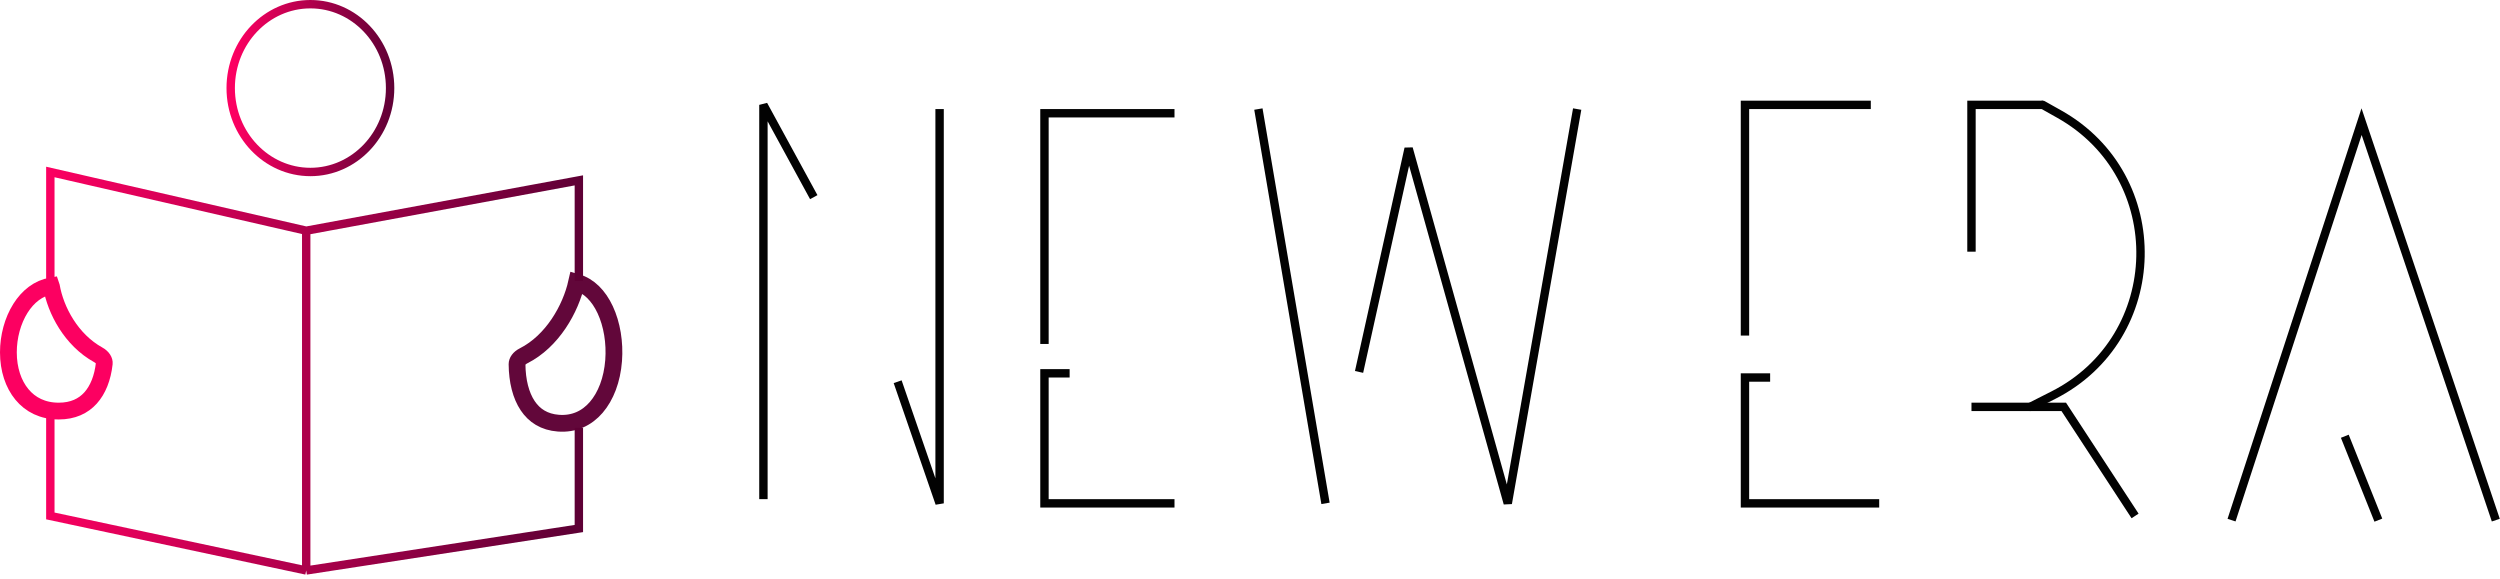 <svg width="298" height="69" viewBox="0 0 298 69" fill="none" xmlns="http://www.w3.org/2000/svg">
<path d="M6 49.5V61.5L36.5 68M36.5 68L69 63V51M36.5 68V27.5M36.5 27.5L69 21.5V33.5M36.5 27.5L6 20.5V33.5" stroke="url(#paint0_linear_13_35)"/>
<path d="M11.707 42.294C12.259 42.6 12.462 43.022 12.429 43.321C12.239 45.046 11.673 46.469 10.789 47.446C9.927 48.398 8.7 49 7 49C5.087 49 3.62 48.236 2.614 47.019C1.591 45.784 1 44.023 1 42C1 40.12 1.512 38.226 2.436 36.756C3.337 35.324 4.591 34.345 6.117 34.076C6.12 34.085 6.123 34.094 6.125 34.104C6.623 36.999 8.496 40.516 11.707 42.294Z" stroke="#FC0061" stroke-width="2"/>
<path d="M62.411 42.413C61.867 42.688 61.629 43.087 61.631 43.401C61.647 45.427 62.087 47.147 62.904 48.365C63.697 49.547 64.875 50.314 66.557 50.442C68.421 50.584 69.94 49.866 71.066 48.566C72.212 47.241 72.968 45.281 73.144 42.98C73.306 40.846 72.951 38.659 72.141 36.923C71.353 35.232 70.186 34.063 68.734 33.648C68.024 36.824 65.847 40.676 62.411 42.413Z" stroke="#5E0035" stroke-opacity="0.97" stroke-width="2"/>
<path d="M46.5 10.5C46.5 16.046 42.224 20.5 37 20.5C31.776 20.5 27.5 16.046 27.5 10.5C27.5 4.954 31.776 0.5 37 0.5C42.224 0.5 46.5 4.954 46.5 10.5Z" stroke="url(#paint1_linear_13_35)"/>
<path d="M91 59.5V12.5L97 23.5" stroke="#020202"/>
<path d="M107 45.5L112 60V13" stroke="#020202"/>
<path d="M124.5 41V13.5H140" stroke="#020202"/>
<path d="M127.5 44.5H124.5V60H140" stroke="#020202"/>
<path d="M150 13L158 60" stroke="#020202"/>
<path d="M162 44.333L167.909 17.7L179.727 60L188 13" stroke="#020202"/>
<path d="M208 40V12.5H223" stroke="#020202"/>
<path d="M211 45H208V60H224" stroke="#020202"/>
<path d="M235 30V12.5H243.5" stroke="#020202"/>
<path d="M235 48.5H246L254.5 61.5" stroke="#020202"/>
<path d="M266 62L281.5 14.5L297.5 62" stroke="#020202"/>
<path d="M279.5 52L283.5 62" stroke="#020202"/>
<path d="M243.5 12.5L245.463 13.604C258.707 21.05 258.287 40.258 244.73 47.118L242 48.5" stroke="#020202" stroke-linecap="round"/>
<defs>
<linearGradient id="paint0_linear_13_35" x1="5" y1="36.5" x2="69" y2="38.5" gradientUnits="userSpaceOnUse">
<stop stop-color="#FC0061"/>
<stop offset="1" stop-color="#5E0035"/>
</linearGradient>
<linearGradient id="paint1_linear_13_35" x1="28" y1="10" x2="47" y2="10" gradientUnits="userSpaceOnUse">
<stop stop-color="#FC0061"/>
<stop offset="1" stop-color="#5E0035"/>
</linearGradient>
</defs>
</svg>
